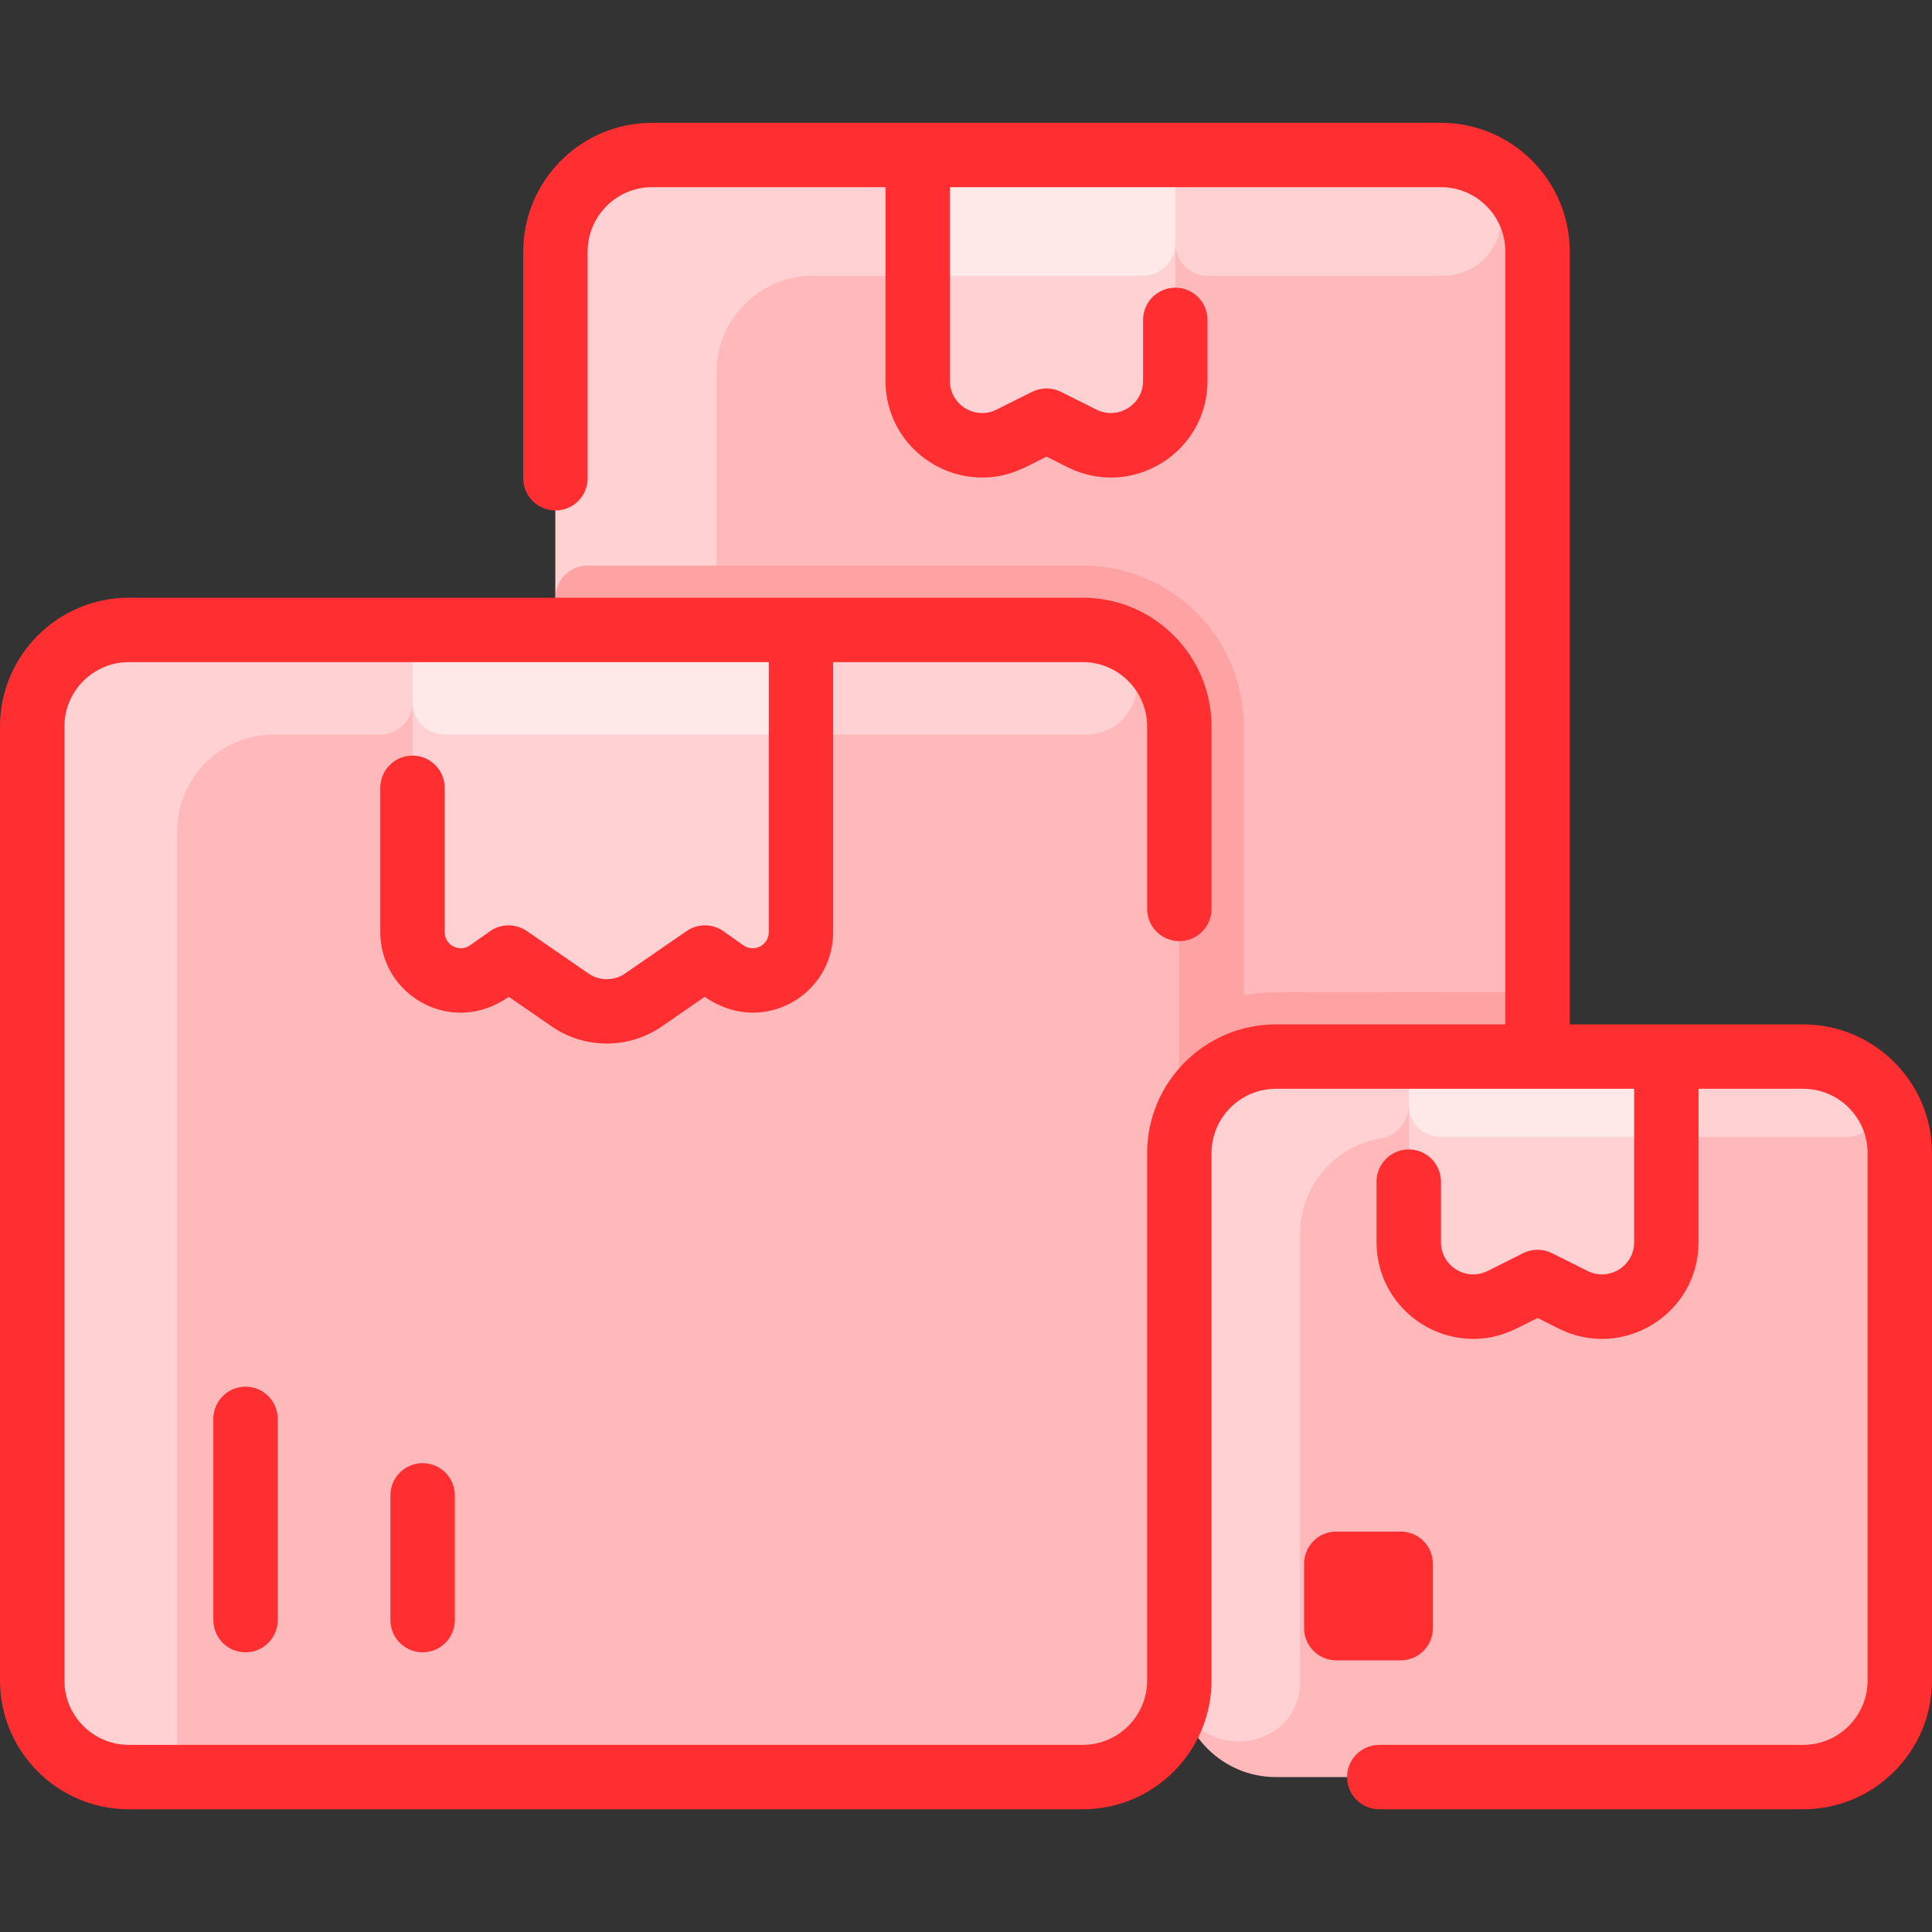 <svg width="50" height="50" viewBox="0 0 50 50" fill="none" xmlns="http://www.w3.org/2000/svg">
<rect x="0" y="0" width="50" height="50" fill="#333333" stroke="none"/>
<g clip-path="url(#clip0_471_26933)">
<path d="M46.667 27.345H39.756C39.808 27.037 39.792 28.419 39.792 6.512C39.792 5.132 38.672 4.012 37.292 4.012H16.875C15.495 4.012 14.375 5.132 14.375 6.512V16.303H3.333C1.953 16.303 0.833 17.423 0.833 18.803V43.491C0.833 44.871 1.953 45.991 3.333 45.991H28.021C29.401 45.991 30.521 44.871 30.521 43.491C30.521 44.871 31.641 45.991 33.021 45.991H46.667C48.047 45.991 49.167 44.871 49.167 43.491V29.845C49.167 28.465 48.047 27.345 46.667 27.345Z" fill="#FFB9BA"/>
<path d="M23.75 4.012V6.303C23.75 6.764 23.377 7.137 22.917 7.137H21.042C19.662 7.137 18.542 8.257 18.542 9.637V16.303H14.375V6.512C14.375 5.132 15.495 4.012 16.875 4.012H23.75ZM28.075 19.012H21.562C21.341 19.012 21.13 18.924 20.973 18.768C20.817 18.611 20.729 18.399 20.729 18.178V16.303H28.021C29.956 16.303 29.831 19.012 28.075 19.012ZM10.675 16.303V18.178C10.675 18.399 10.587 18.611 10.431 18.768C10.275 18.924 10.063 19.012 9.842 19.012H7.083C5.703 19.012 4.583 20.131 4.583 21.512V45.158C4.583 45.379 4.496 45.59 4.339 45.747C4.183 45.903 3.971 45.991 3.75 45.991H3.333C1.953 45.991 0.833 44.872 0.833 43.491V18.803C0.833 17.423 1.953 16.303 3.333 16.303H10.675ZM47.767 29.428H43.958C43.737 29.428 43.525 29.341 43.369 29.184C43.213 29.028 43.125 28.816 43.125 28.595V27.345H46.667C47.278 27.344 47.868 27.568 48.324 27.974C48.896 28.482 48.532 29.428 47.767 29.428ZM36.458 27.345V28.636C36.458 29.033 36.136 29.397 35.745 29.46C34.557 29.652 33.645 30.682 33.645 31.929V43.502C33.645 45.531 30.521 45.649 30.521 43.491V29.845C30.521 28.464 31.64 27.345 33.021 27.345H36.458ZM37.302 7.137H31.25C31.029 7.137 30.817 7.049 30.661 6.893C30.505 6.736 30.417 6.524 30.417 6.303V4.012H37.292C39.446 4.012 39.335 7.137 37.302 7.137Z" fill="#FFD1D2"/>
<path d="M39.792 26.512C39.792 26.938 39.8 27.098 39.756 27.345H33.021C31.796 27.345 30.756 28.235 30.556 29.428C30.501 29.428 30.521 30.252 30.521 18.803C30.521 17.423 29.401 16.303 28.021 16.303H14.375V15.47C14.375 15.01 14.748 14.637 15.208 14.637H28.021C30.322 14.637 32.188 16.502 32.188 18.803V25.762C32.752 25.648 32.553 25.678 38.958 25.678C39.419 25.678 39.792 26.051 39.792 26.512Z" fill="#FFA2A4"/>
<path d="M30.417 4.012V9.857C30.417 11.096 29.113 11.901 28.004 11.347L27.083 10.887L26.163 11.347C25.054 11.901 23.75 11.096 23.75 9.857V4.012H30.417Z" fill="#FFD1D2"/>
<path d="M30.417 4.012V6.303C30.417 6.524 30.329 6.736 30.173 6.893C30.016 7.049 29.804 7.137 29.583 7.137H24.583C24.362 7.137 24.15 7.049 23.994 6.893C23.838 6.736 23.75 6.524 23.75 6.303V4.012H30.417Z" fill="#FFE8E8"/>
<path d="M43.125 27.344V32.147C43.125 33.386 41.821 34.192 40.712 33.638L39.792 33.177L38.871 33.638C37.763 34.192 36.458 33.386 36.458 32.147V27.344H43.125Z" fill="#FFD1D2"/>
<path d="M43.125 27.344V28.594C43.125 28.815 43.037 29.027 42.881 29.183C42.725 29.339 42.513 29.427 42.292 29.427H37.292C37.071 29.427 36.859 29.339 36.702 29.183C36.546 29.027 36.458 28.815 36.458 28.594V27.344H43.125Z" fill="#FFE8E8"/>
<path d="M20.729 16.303V24.124C20.729 25.137 19.587 25.729 18.759 25.145L18.243 24.782L16.649 25.881C16.37 26.073 16.04 26.175 15.702 26.175C15.364 26.175 15.034 26.073 14.755 25.881L13.161 24.782L12.645 25.145C11.817 25.729 10.675 25.137 10.675 24.124V16.303H20.729Z" fill="#FFD1D2"/>
<path d="M20.729 16.303V18.178C20.729 18.399 20.641 18.611 20.485 18.767C20.329 18.923 20.117 19.011 19.896 19.011H11.508C11.287 19.011 11.075 18.923 10.919 18.767C10.763 18.611 10.675 18.399 10.675 18.178V16.303H20.729Z" fill="#FFE8E8"/>
<path d="M46.667 26.511H40.625V6.511C40.625 4.673 39.13 3.178 37.292 3.178H16.875C15.037 3.178 13.542 4.673 13.542 6.511V12.378C13.542 12.599 13.63 12.811 13.786 12.967C13.942 13.123 14.154 13.211 14.375 13.211C14.596 13.211 14.808 13.123 14.964 12.967C15.12 12.811 15.208 12.599 15.208 12.378V6.511C15.208 5.592 15.956 4.844 16.875 4.844H22.917V9.856C22.917 11.284 24.085 12.358 25.415 12.358C26.099 12.358 26.491 12.114 27.083 11.818L27.632 12.092C29.296 12.924 31.25 11.712 31.25 9.856V8.279C31.25 8.058 31.162 7.846 31.006 7.689C30.85 7.533 30.638 7.445 30.417 7.445C30.196 7.445 29.984 7.533 29.827 7.689C29.671 7.846 29.583 8.058 29.583 8.279V9.856C29.583 10.473 28.934 10.879 28.377 10.601L27.456 10.141C27.34 10.083 27.213 10.053 27.083 10.053C26.954 10.053 26.826 10.083 26.711 10.141L25.789 10.601C25.236 10.878 24.583 10.477 24.583 9.856V4.844H37.292C38.211 4.844 38.958 5.592 38.958 6.511V26.511H33.021C31.183 26.511 29.688 28.006 29.688 29.844V43.49C29.688 44.409 28.94 45.157 28.021 45.157H3.333C2.414 45.157 1.667 44.409 1.667 43.49V18.803C1.667 17.884 2.414 17.136 3.333 17.136H19.896V24.124C19.896 24.462 19.516 24.659 19.239 24.465L18.723 24.1C18.583 24.002 18.417 23.949 18.247 23.948C18.076 23.947 17.91 23.999 17.769 24.096L16.175 25.195C16.036 25.291 15.871 25.342 15.702 25.342C15.533 25.342 15.368 25.291 15.229 25.195L13.635 24.096C13.495 23.999 13.328 23.947 13.158 23.948C12.987 23.949 12.821 24.002 12.682 24.1L12.165 24.465C11.889 24.659 11.508 24.462 11.508 24.124V20.389C11.508 20.168 11.421 19.956 11.264 19.799C11.108 19.643 10.896 19.555 10.675 19.555C10.454 19.555 10.242 19.643 10.086 19.799C9.93 19.956 9.842 20.168 9.842 20.389V24.124C9.842 25.758 11.686 26.841 13.167 25.797L14.283 26.567C15.131 27.153 16.273 27.153 17.122 26.567L18.237 25.797C19.71 26.834 21.562 25.769 21.562 24.124V17.136H28.021C28.94 17.136 29.688 17.884 29.688 18.803V23.524C29.688 23.745 29.775 23.957 29.932 24.113C30.088 24.269 30.3 24.357 30.521 24.357C30.742 24.357 30.954 24.269 31.11 24.113C31.266 23.957 31.354 23.745 31.354 23.524V18.803C31.354 16.965 29.859 15.469 28.021 15.469H3.333C1.495 15.469 0 16.965 0 18.803V43.49C0 45.328 1.495 46.824 3.333 46.824H28.021C29.859 46.824 31.354 45.328 31.354 43.49V29.844C31.354 28.925 32.102 28.178 33.021 28.178H42.292V32.148C42.292 32.766 41.641 33.17 41.086 32.893L40.164 32.432C40.049 32.374 39.921 32.344 39.792 32.344C39.662 32.344 39.535 32.374 39.419 32.432L38.498 32.893C37.944 33.17 37.292 32.767 37.292 32.148V30.58C37.292 30.359 37.204 30.148 37.048 29.991C36.891 29.835 36.679 29.747 36.458 29.747C36.237 29.747 36.025 29.835 35.869 29.991C35.713 30.148 35.625 30.359 35.625 30.58V32.148C35.625 33.575 36.793 34.65 38.123 34.65C38.808 34.65 39.2 34.405 39.792 34.109L40.34 34.384C42.005 35.216 43.958 34.004 43.958 32.148V28.178H46.667C47.586 28.178 48.333 28.925 48.333 29.844V43.49C48.333 44.409 47.586 45.157 46.667 45.157H35.696C35.475 45.157 35.263 45.245 35.106 45.401C34.95 45.557 34.862 45.769 34.862 45.99C34.862 46.211 34.95 46.423 35.106 46.58C35.263 46.736 35.475 46.824 35.696 46.824H46.667C48.505 46.824 50 45.328 50 43.49V29.844C50 28.006 48.505 26.511 46.667 26.511Z" fill="#FF2E31"/>
<path d="M5.521 36.72V41.928C5.521 42.149 5.609 42.361 5.765 42.518C5.921 42.674 6.133 42.762 6.354 42.762C6.575 42.762 6.787 42.674 6.943 42.518C7.1 42.361 7.188 42.149 7.188 41.928V36.72C7.188 36.499 7.1 36.287 6.943 36.131C6.787 35.974 6.575 35.887 6.354 35.887C6.133 35.887 5.921 35.974 5.765 36.131C5.609 36.287 5.521 36.499 5.521 36.72ZM10.104 38.699V41.928C10.104 42.149 10.192 42.361 10.348 42.518C10.505 42.674 10.716 42.762 10.938 42.762C11.159 42.762 11.37 42.674 11.527 42.518C11.683 42.361 11.771 42.149 11.771 41.928V38.699C11.771 38.478 11.683 38.266 11.527 38.11C11.37 37.954 11.159 37.866 10.938 37.866C10.716 37.866 10.505 37.954 10.348 38.11C10.192 38.266 10.104 38.478 10.104 38.699ZM37.083 42.137V40.47C37.083 40.249 36.995 40.037 36.839 39.881C36.683 39.724 36.471 39.637 36.25 39.637H34.583C34.362 39.637 34.15 39.724 33.994 39.881C33.838 40.037 33.75 40.249 33.75 40.47V42.137C33.75 42.358 33.838 42.57 33.994 42.726C34.15 42.882 34.362 42.97 34.583 42.97H36.25C36.471 42.97 36.683 42.882 36.839 42.726C36.995 42.57 37.083 42.358 37.083 42.137Z" fill="#FF2E31"/>
</g>
<defs>
<clipPath id="clip0_471_26933">
<rect width="50" height="50" fill="white"/>
</clipPath>
</defs>
</svg>
